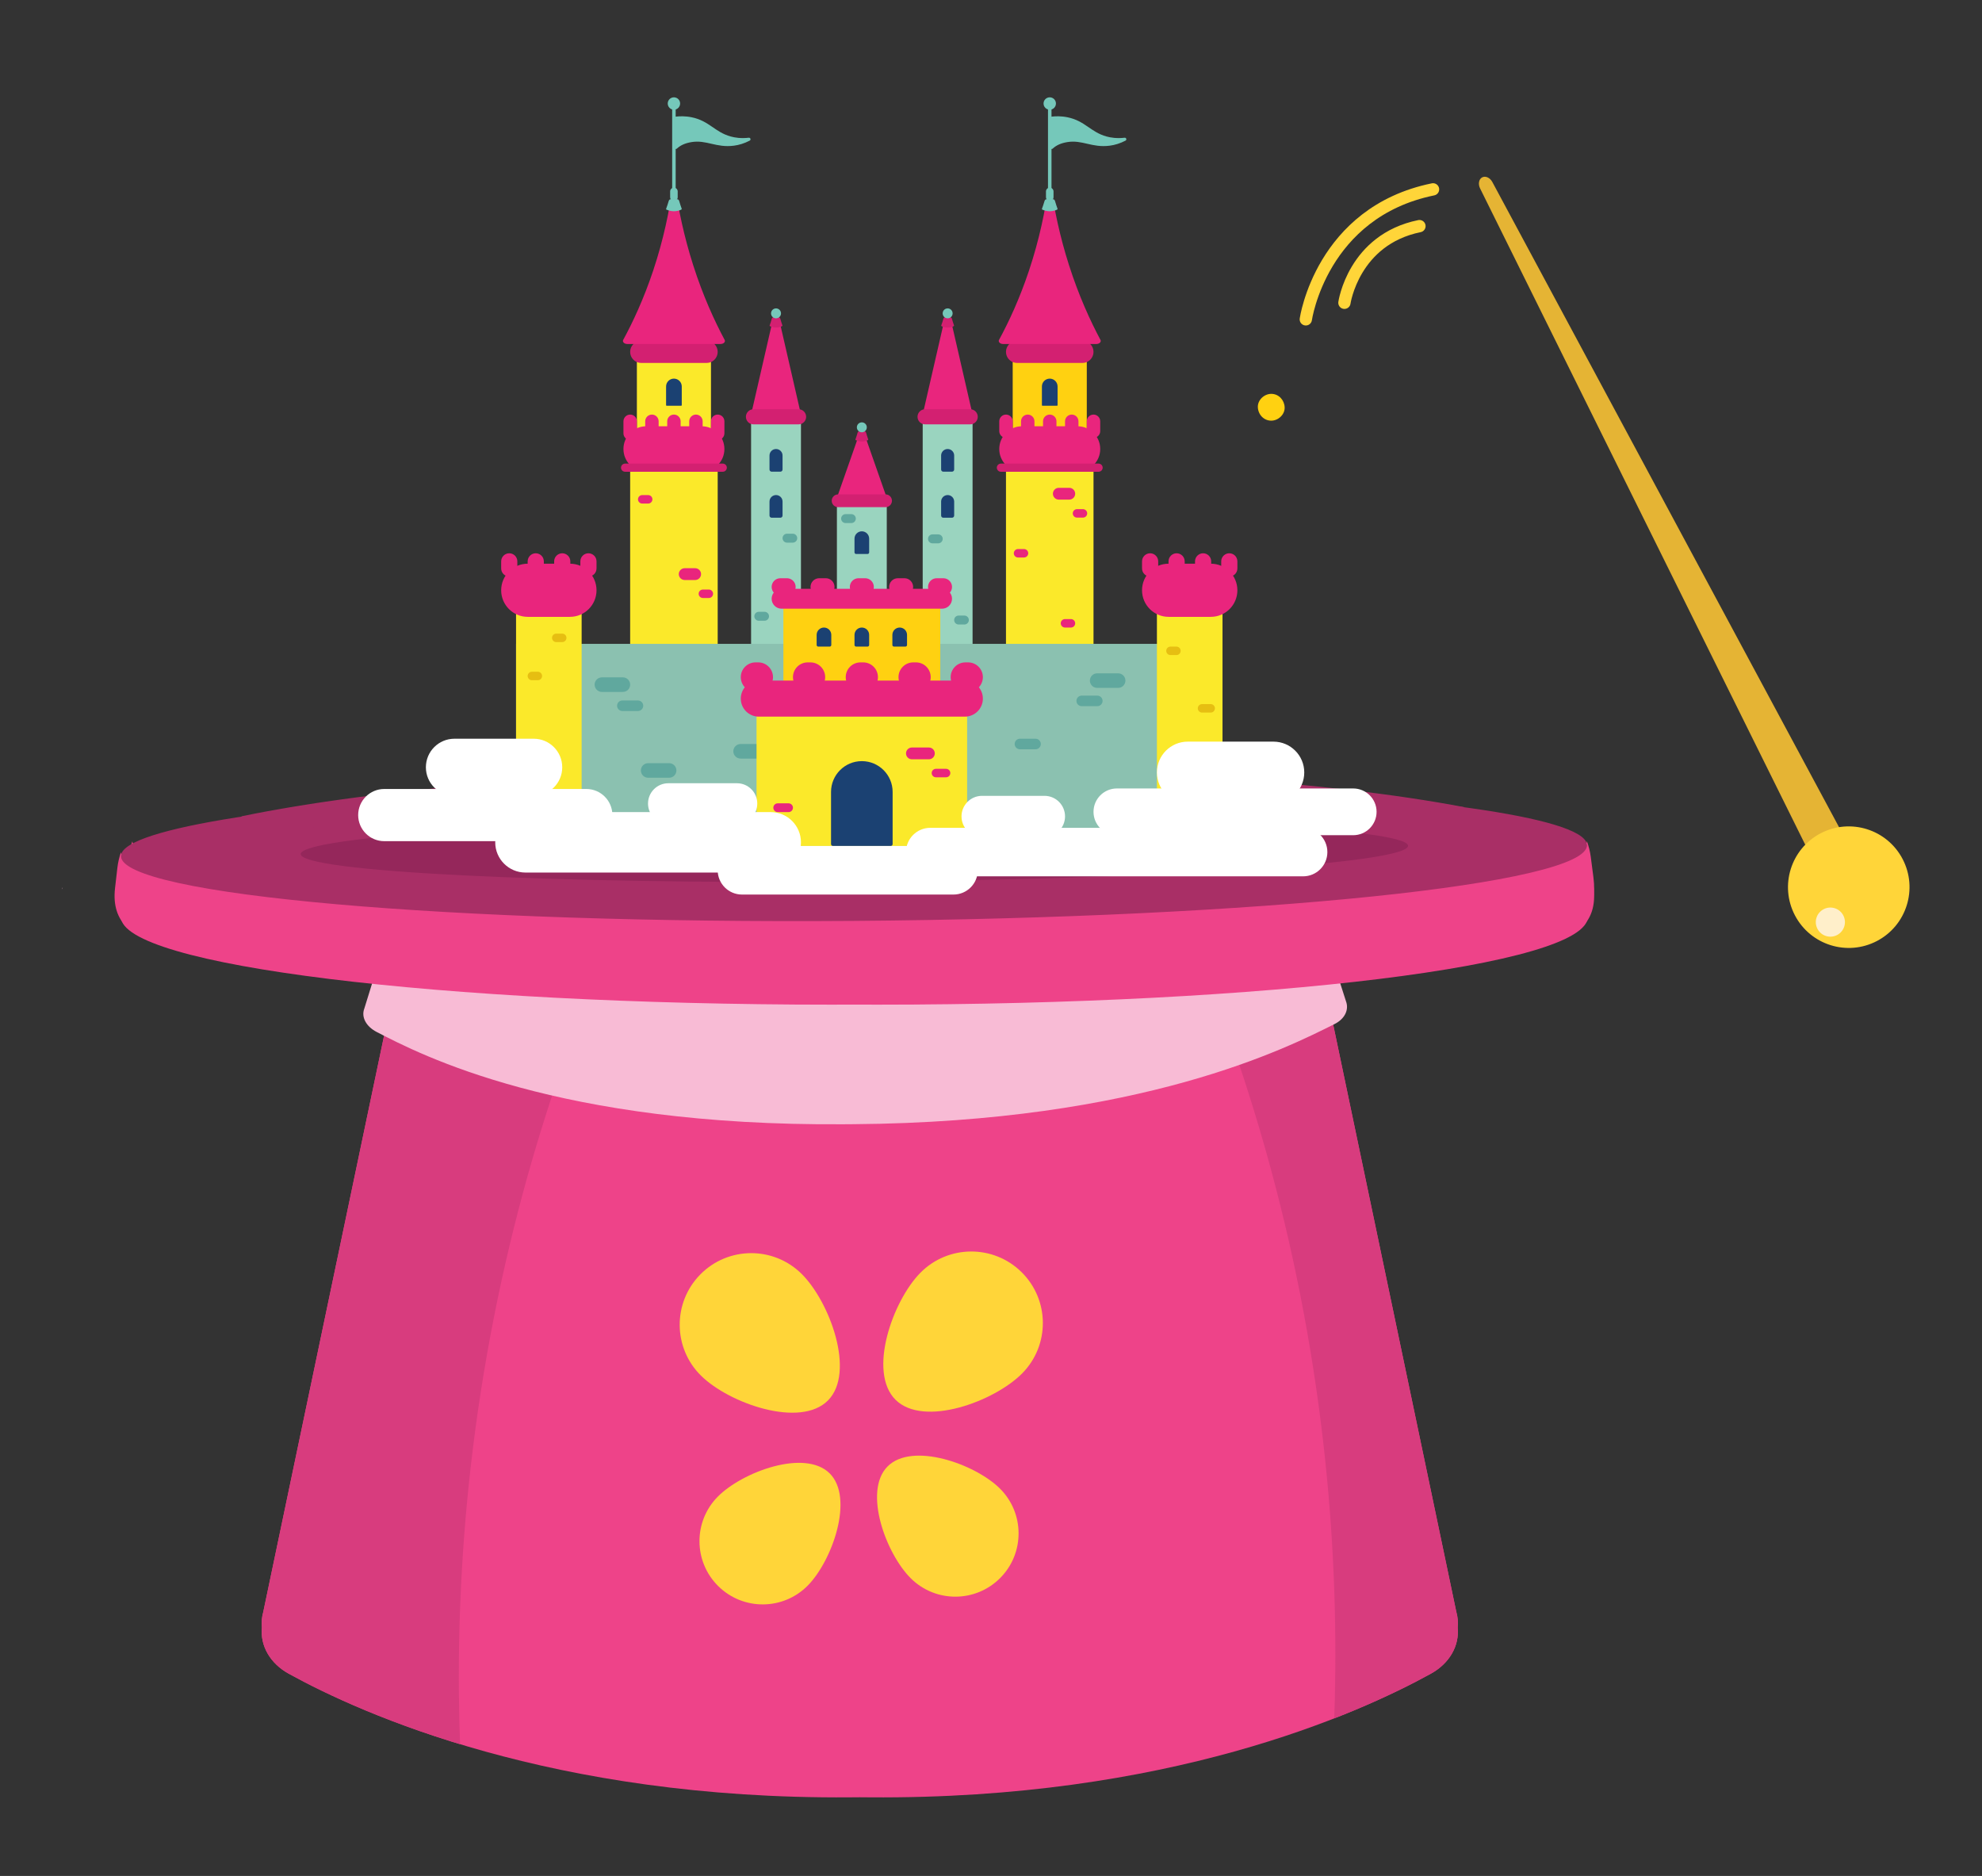 <?xml version="1.0" encoding="utf-8"?>
<!-- Generator: Adobe Illustrator 16.0.0, SVG Export Plug-In . SVG Version: 6.00 Build 0)  -->
<!DOCTYPE svg PUBLIC "-//W3C//DTD SVG 1.1//EN" "http://www.w3.org/Graphics/SVG/1.1/DTD/svg11.dtd">
<svg version="1.1" id="Layer_1" xmlns="http://www.w3.org/2000/svg" xmlns:xlink="http://www.w3.org/1999/xlink" x="0px" y="0px"
	 width="634px" height="600px" viewBox="0 0 634 600" enable-background="new 0 0 634 600" xml:space="preserve">
<rect x="0" y="0" width="634" height="600" fill="#333333" stroke="none"/>
<g>
	<defs>
		<rect id="SVGID_1_" x="-268" y="-237" width="1920" height="1080"/>
	</defs>
	<clipPath id="SVGID_2_">
		<use xlink:href="#SVGID_1_"  overflow="visible"/>
	</clipPath>
</g>
<g>
	<defs>
		<rect id="SVGID_3_" x="-268" y="-237" width="1920" height="1080"/>
	</defs>
	<clipPath id="SVGID_4_">
		<use xlink:href="#SVGID_3_"  overflow="visible"/>
	</clipPath>
	<path clip-path="url(#SVGID_4_)" fill="#F8BBD5" d="M19.77,284.426c0,0.001,0.002,0.003,0.002,0.004
		c0.092-0.212,0.203-0.412,0.303-0.62C19.872,284.014,19.769,284.22,19.77,284.426"/>
	<path clip-path="url(#SVGID_4_)" fill="#EE4389" d="M465.831,515.479l-49.637-236.715l-141.164,1.057l-141.163-1.057
		L84.229,515.479c-0.485,1.697-0.624,3.415-0.457,5.093c-0.574,5.788,2.613,11.445,8.556,14.725
		c23.465,12.954,84.357,40.274,179.514,39.562l3.187-0.024l3.189,0.024c95.156,0.713,156.049-26.607,179.512-39.562
		c5.945-3.279,9.13-8.937,8.557-14.725C466.455,518.895,466.315,517.177,465.831,515.479"/>
</g>
<g>
	<defs>
		<path id="SVGID_5_" d="M275.029,279.821l-141.162-1.057L84.229,515.479c-0.485,1.698-0.623,3.416-0.456,5.094
			c-0.574,5.788,2.613,11.445,8.555,14.725c23.466,12.953,84.357,40.274,179.514,39.563l3.187-0.026l3.19,0.026
			c95.155,0.712,156.048-26.609,179.511-39.563c5.946-3.279,9.131-8.937,8.557-14.725c0.168-1.678,0.029-3.396-0.457-5.094
			l-49.637-236.714L275.029,279.821z"/>
	</defs>
	<clipPath id="SVGID_6_">
		<use xlink:href="#SVGID_5_"  overflow="visible"/>
	</clipPath>
	<path clip-path="url(#SVGID_6_)" fill="#D83C7E" d="M366.276,267.201c17.514,35.641,37.43,85.186,49.591,146.632
		c12.96,65.484,12.679,122.086,9.361,163.15c41.306-16.595,82.61-33.192,123.915-49.787l-84.26-288.194L366.276,267.201z"/>
	<path clip-path="url(#SVGID_6_)" fill="#D83C7E" d="M207.654,274.352c-17.515,35.641-37.431,85.185-49.592,146.633
		c-12.96,65.482-12.679,122.085-9.361,163.147c-41.305-16.595-82.61-33.19-123.915-49.787l84.261-288.192L207.654,274.352z"/>
</g>
<g>
	<defs>
		<rect id="SVGID_7_" x="-268" y="-237" width="1920" height="1080"/>
	</defs>
	<clipPath id="SVGID_8_">
		<use xlink:href="#SVGID_7_"  overflow="visible"/>
	</clipPath>
	<path clip-path="url(#SVGID_8_)" fill="#F8BBD5" d="M160.446,322.23c-0.775,2.811,0.487,5.804,2.853,7.506
		c10.2,7.342,41.889,25.246,107.841,24.753l2.086-0.016c66.611-0.499,100.206-19.258,110.837-26.609
		c2.348-1.624,3.384-4.534,2.634-7.29l-8.642-37.057l-1.19-4.456l-207.206,1.552L160.446,322.23z"/>
	<path clip-path="url(#SVGID_8_)" fill="#F8BBD5" d="M116.542,322.558c-1.085,2.812,0.659,5.803,3.937,7.498
		c14.134,7.312,58.102,30.212,149.636,29.525l2.895-0.021c92.448-0.692,139.091-24.635,153.866-32.02
		c3.264-1.629,4.71-4.544,3.677-7.297l-11.886-37.032l-1.64-4.452l-287.578,2.152L116.542,322.558z"/>
	<path clip-path="url(#SVGID_8_)" fill="#EE4389" d="M51.608,301.523c151.229,22.259,294.811,21.156,445.516-3.336
		c8.887-1.762,14.018-6.537,12.57-17.666c-0.342-2.629-0.514-3.941-0.856-6.571c-0.225-1.738-0.668-3.348-1.203-4.891
		c0.038,8.468-104.879,16.118-234.361,17.088c-129.47,0.97-234.48-5.108-234.591-13.573c-0.511,1.55-0.928,3.167-1.128,4.906
		c-0.303,2.634-0.455,3.949-0.758,6.583C35.515,295.212,42.695,299.895,51.608,301.523"/>
	<path clip-path="url(#SVGID_8_)" fill="#F8BBD5" d="M507.726,280.914c-0.002-0.205-0.106-0.408-0.312-0.61
		c0.103,0.206,0.216,0.402,0.31,0.612C507.724,280.915,507.726,280.915,507.726,280.914"/>
	<path clip-path="url(#SVGID_8_)" fill="#EE4389" d="M493.48,293.242c0,15.51-101.81,28.083-227.398,28.083
		c-125.589,0-227.399-12.573-227.399-28.083s101.81-28.083,227.399-28.083C391.67,265.159,493.48,277.732,493.48,293.242"/>
	<path clip-path="url(#SVGID_8_)" fill="#EE4389" d="M495.083,301.524c-150.143,22.267-292.691,21.172-442.311-3.313
		c-8.824-1.761-13.917-6.535-12.478-17.665c0.339-2.628,0.509-3.941,0.849-6.57c0.224-1.738,0.664-3.349,1.195-4.892
		c-0.038,8.469,104.123,16.113,232.675,17.076c128.539,0.963,232.795-5.121,232.904-13.586c0.507,1.55,0.921,3.167,1.12,4.907
		c0.301,2.633,0.45,3.948,0.752,6.582C511.063,295.212,503.934,299.895,495.083,301.524"/>
	<path clip-path="url(#SVGID_8_)" fill="#EE4389" d="M53.105,293.242c0,15.51,101.81,28.083,227.398,28.083
		c125.589,0,227.399-12.573,227.399-28.083s-101.81-28.083-227.399-28.083C154.915,265.159,53.105,277.732,53.105,293.242"/>
	<path clip-path="url(#SVGID_8_)" fill="#A92F66" d="M468.483,258.178c-42.924-8.252-114.597-13.337-195.771-12.729
		c-81.175,0.607-152.765,6.765-195.56,15.66C209.664,298.749,336.686,297.763,468.483,258.178"/>
	<path clip-path="url(#SVGID_8_)" fill="#A92F66" d="M273.337,294.539c129.482-0.97,234.375-11.809,234.308-24.212
		c-0.095-0.4-0.21-0.771-0.314-1.161c-2.306-4.27-17.202-8.126-41.164-11.27c-130.152,27.407-255.507,28.37-386.189,2.892
		c-23.906,3.501-38.74,7.581-40.987,11.883c-0.098,0.394-0.209,0.771-0.299,1.173C38.832,286.242,143.866,295.509,273.337,294.539"
		/>
	<path clip-path="url(#SVGID_8_)" fill="#FFD539" d="M224.247,440c-9.005-8.871-9.114-23.365-0.242-32.371
		c8.872-9.006,23.361-9.114,32.368-0.242c9.006,8.872,17.373,31.5,8.502,40.507C256.001,456.898,233.252,448.872,224.247,440"/>
	<path clip-path="url(#SVGID_8_)" fill="#FFD539" d="M294.39,407.104c8.873-9.007,23.364-9.115,32.371-0.243
		c9.006,8.873,9.114,23.364,0.243,32.369c-8.873,9.007-31.501,17.373-40.508,8.501C277.491,438.859,285.517,416.11,294.39,407.104"
		/>
	<path clip-path="url(#SVGID_8_)" fill="#FFD539" d="M319.791,476.035c7.96,7.84,8.056,20.649,0.215,28.608
		c-7.842,7.96-20.647,8.057-28.609,0.215c-7.958-7.841-15.353-27.841-7.514-35.801C291.726,461.099,311.832,468.193,319.791,476.035
		"/>
	<path clip-path="url(#SVGID_8_)" fill="#FFD539" d="M258.391,507.118c-7.843,7.959-20.651,8.055-28.61,0.215
		c-7.961-7.841-8.057-20.647-0.214-28.609c7.841-7.959,27.84-15.353,35.799-7.512C273.324,479.053,266.231,499.159,258.391,507.118"
		/>
	<path clip-path="url(#SVGID_8_)" fill="#95275B" d="M450.399,270.516c0.042,5.619-79.217,10.768-177.03,11.5
		c-97.813,0.733-177.14-3.228-177.183-8.847c-0.042-5.619,79.218-10.769,177.03-11.501
		C371.03,260.935,450.357,264.897,450.399,270.516"/>
	<path clip-path="url(#SVGID_8_)" fill="#E5B434" d="M581.741,278.817L473.449,60.266c-0.694-1.402-0.4-2.972,0.663-3.534
		s2.504,0.09,3.245,1.467l115.436,214.775c2.159,4.016,1.386,8.667-1.714,10.306C587.979,284.918,583.766,282.904,581.741,278.817"
		/>
	<path clip-path="url(#SVGID_8_)" fill="#FFD539" d="M574.146,292.742c-4.965-9.516-1.275-21.256,8.241-26.221
		c9.517-4.965,21.256-1.275,26.221,8.242c4.965,9.516,1.275,21.255-8.241,26.22C590.851,305.949,579.111,302.259,574.146,292.742"/>
	<path clip-path="url(#SVGID_8_)" fill="#FFEFCA" d="M581.366,297.083c-1.19-2.281-0.306-5.096,1.976-6.286
		c2.281-1.19,5.095-0.306,6.286,1.975c1.19,2.282,0.305,5.096-1.976,6.287C585.371,300.249,582.556,299.364,581.366,297.083"/>
	
		<path clip-path="url(#SVGID_8_)" fill="none" stroke="#FFD539" stroke-width="3.93" stroke-linecap="round" stroke-linejoin="bevel" stroke-miterlimit="10" d="
		M417.701,102.138c0,0,4.902-34.27,40.697-41.576"/>
	
		<path clip-path="url(#SVGID_8_)" fill="none" stroke="#FFD539" stroke-width="3.93" stroke-linecap="round" stroke-linejoin="bevel" stroke-miterlimit="10" d="
		M430.054,96.839c0,0,2.891-20.207,23.997-24.515"/>
	<rect x="323.941" y="109.107" clip-path="url(#SVGID_8_)" fill="#FFD111" width="23.702" height="52.161"/>
	<rect x="321.792" y="140.745" clip-path="url(#SVGID_8_)" fill="#FBE92A" width="27.999" height="81.978"/>
	<path clip-path="url(#SVGID_8_)" fill="#E9257D" d="M344.664,150.886h-17.745c-4.019,0-7.276-3.258-7.276-7.276
		s3.257-7.276,7.276-7.276h17.745c4.019,0,7.275,3.258,7.275,7.276S348.683,150.886,344.664,150.886"/>
	<path clip-path="url(#SVGID_8_)" fill="#E9257D" d="M321.792,140.037L321.792,140.037c-1.187,0-2.148-0.962-2.148-2.148v-3.141
		c0-1.187,0.961-2.148,2.148-2.148s2.148,0.961,2.148,2.148v3.141C323.939,139.075,322.979,140.037,321.792,140.037"/>
	<path clip-path="url(#SVGID_8_)" fill="#E9257D" d="M335.791,140.037L335.791,140.037c-1.187,0-2.148-0.962-2.148-2.148v-3.141
		c0-1.187,0.961-2.148,2.148-2.148s2.148,0.961,2.148,2.148v3.141C337.938,139.075,336.978,140.037,335.791,140.037"/>
	<path clip-path="url(#SVGID_8_)" fill="#E9257D" d="M342.831,140.037L342.831,140.037c-1.187,0-2.148-0.962-2.148-2.148v-3.141
		c0-1.187,0.961-2.148,2.148-2.148s2.148,0.961,2.148,2.148v3.141C344.979,139.075,344.018,140.037,342.831,140.037"/>
	<path clip-path="url(#SVGID_8_)" fill="#E9257D" d="M328.751,140.037L328.751,140.037c-1.187,0-2.148-0.962-2.148-2.148v-3.141
		c0-1.187,0.961-2.148,2.148-2.148s2.148,0.961,2.148,2.148v3.141C330.899,139.075,329.938,140.037,328.751,140.037"/>
	<path clip-path="url(#SVGID_8_)" fill="#E9257D" d="M349.791,140.037L349.791,140.037c-1.187,0-2.148-0.962-2.148-2.148v-3.141
		c0-1.187,0.961-2.148,2.148-2.148s2.148,0.961,2.148,2.148v3.141C351.938,139.075,350.978,140.037,349.791,140.037"/>
	<rect x="203.724" y="109.107" clip-path="url(#SVGID_8_)" fill="#FBE92A" width="23.703" height="52.161"/>
	<rect x="201.575" y="140.745" clip-path="url(#SVGID_8_)" fill="#FBE92A" width="28" height="81.978"/>
	<path clip-path="url(#SVGID_8_)" fill="#E9257D" d="M224.447,150.886h-17.744c-4.019,0-7.277-3.258-7.277-7.276
		s3.258-7.276,7.277-7.276h17.744c4.019,0,7.276,3.258,7.276,7.276S228.466,150.886,224.447,150.886"/>
	<path clip-path="url(#SVGID_8_)" fill="#E9257D" d="M201.575,140.745L201.575,140.745c-1.187,0-2.148-0.962-2.148-2.148v-3.849
		c0-1.187,0.961-2.149,2.148-2.149s2.148,0.962,2.148,2.149v3.849C203.723,139.783,202.762,140.745,201.575,140.745"/>
	<path clip-path="url(#SVGID_8_)" fill="#E9257D" d="M215.575,140.745L215.575,140.745c-1.187,0-2.148-0.962-2.148-2.148v-3.849
		c0-1.187,0.961-2.149,2.148-2.149s2.148,0.962,2.148,2.149v3.849C217.723,139.783,216.762,140.745,215.575,140.745"/>
	<path clip-path="url(#SVGID_8_)" fill="#E9257D" d="M222.615,140.745L222.615,140.745c-1.187,0-2.149-0.962-2.149-2.148v-3.849
		c0-1.187,0.962-2.149,2.149-2.149s2.148,0.962,2.148,2.149v3.849C224.763,139.783,223.802,140.745,222.615,140.745"/>
	<path clip-path="url(#SVGID_8_)" fill="#E9257D" d="M208.536,140.745L208.536,140.745c-1.187,0-2.149-0.962-2.149-2.148v-3.849
		c0-1.187,0.962-2.149,2.149-2.149s2.148,0.962,2.148,2.149v3.849C210.684,139.783,209.723,140.745,208.536,140.745"/>
	<path clip-path="url(#SVGID_8_)" fill="#E9257D" d="M229.575,140.745L229.575,140.745c-1.187,0-2.148-0.962-2.148-2.148v-3.849
		c0-1.187,0.961-2.149,2.148-2.149s2.148,0.962,2.148,2.149v3.849C231.723,139.783,230.762,140.745,229.575,140.745"/>
	<path clip-path="url(#SVGID_8_)" fill="#D32071" d="M226.034,116.085h-20.918c-1.956,0-3.541-1.585-3.541-3.541
		c0-1.955,1.585-3.541,3.541-3.541h20.918c1.956,0,3.541,1.586,3.541,3.541C229.575,114.5,227.99,116.085,226.034,116.085"/>
	<path clip-path="url(#SVGID_8_)" fill="#D32071" d="M346.25,116.085h-20.919c-1.955,0-3.54-1.585-3.54-3.541
		c0-1.955,1.585-3.541,3.54-3.541h20.919c1.955,0,3.54,1.586,3.54,3.541C349.791,114.5,348.206,116.085,346.25,116.085"/>
	<path clip-path="url(#SVGID_8_)" fill="#E9257D" d="M319.535,108.774c-0.016,0.029-0.028,0.06-0.036,0.091
		c-0.146,0.602,0.504,1.159,1.371,1.159h29.843c0.867,0,1.517-0.558,1.371-1.16c-0.008-0.031-0.021-0.061-0.035-0.089
		c-3.293-6.161-6.966-14.168-10.101-23.98c-2.973-9.303-4.706-17.864-5.737-25.021c-0.069-0.475-0.755-0.472-0.822,0.004
		c-1.049,7.57-2.896,16.754-6.218,26.725C326.165,95.524,322.697,102.954,319.535,108.774"/>
	<path clip-path="url(#SVGID_8_)" fill="#E9257D" d="M199.319,108.774c-0.016,0.029-0.029,0.06-0.037,0.091
		c-0.146,0.602,0.505,1.159,1.372,1.159h29.842c0.868,0,1.518-0.558,1.371-1.16c-0.007-0.031-0.02-0.061-0.035-0.089
		c-3.293-6.161-6.966-14.168-10.101-23.98c-2.973-9.303-4.705-17.864-5.737-25.021c-0.069-0.475-0.755-0.472-0.821,0.004
		c-1.049,7.57-2.897,16.754-6.218,26.725C205.949,95.524,202.481,102.954,199.319,108.774"/>
	<path clip-path="url(#SVGID_8_)" fill="#1B4172" d="M338.137,129.769h-4.692c-0.089,0-0.161-0.072-0.161-0.161v-6.001
		c0-1.384,1.123-2.506,2.506-2.506c1.385,0,2.507,1.122,2.507,2.506v6.001C338.297,129.697,338.226,129.769,338.137,129.769"/>
	<rect x="240.258" y="134.966" clip-path="url(#SVGID_8_)" fill="#9AD4BF" width="15.952" height="74.763"/>
	<rect x="295.154" y="134.966" clip-path="url(#SVGID_8_)" fill="#9AD4BF" width="15.952" height="74.763"/>
	<rect x="267.707" y="160.788" clip-path="url(#SVGID_8_)" fill="#9AD4BF" width="15.952" height="48.941"/>
	<path clip-path="url(#SVGID_8_)" fill="#E9257D" d="M247.571,100.741l-7.296,31.766c-0.094,0.411,0.23,0.801,0.664,0.801h14.591
		c0.436,0,0.759-0.39,0.665-0.801l-7.296-31.766C248.741,100.054,247.728,100.054,247.571,100.741"/>
	<path clip-path="url(#SVGID_8_)" fill="#D32071" d="M255.456,135.723h-14.441c-1.333,0-2.414-1.081-2.414-2.415
		c0-1.333,1.081-2.414,2.414-2.414h14.441c1.333,0,2.414,1.081,2.414,2.414C257.87,134.642,256.789,135.723,255.456,135.723"/>
	<path clip-path="url(#SVGID_8_)" fill="#E9257D" d="M302.466,100.741l-7.295,31.766c-0.095,0.411,0.229,0.801,0.664,0.801h14.591
		c0.436,0,0.759-0.39,0.664-0.801l-7.295-31.766C303.637,100.054,302.624,100.054,302.466,100.741"/>
	<path clip-path="url(#SVGID_8_)" fill="#D32071" d="M310.351,135.723h-14.44c-1.334,0-2.415-1.081-2.415-2.415
		c0-1.333,1.081-2.414,2.415-2.414h14.44c1.334,0,2.415,1.081,2.415,2.414C312.766,134.642,311.685,135.723,310.351,135.723"/>
	<path clip-path="url(#SVGID_8_)" fill="#E9257D" d="M275.019,138.384l-7.296,20.794c-0.095,0.269,0.229,0.525,0.664,0.525h14.591
		c0.436,0,0.759-0.256,0.664-0.525l-7.295-20.794C276.189,137.935,275.176,137.935,275.019,138.384"/>
	<path clip-path="url(#SVGID_8_)" fill="#D32071" d="M283.276,162.207H268.09c-1.127,0-2.042-0.914-2.042-2.042
		s0.915-2.042,2.042-2.042h15.186c1.128,0,2.042,0.914,2.042,2.042S284.404,162.207,283.276,162.207"/>
	<rect x="165.075" y="205.931" clip-path="url(#SVGID_8_)" fill="#8BC1B0" width="225.979" height="64.645"/>
	<rect x="250.588" y="191.733" clip-path="url(#SVGID_8_)" fill="#FFD111" width="50.188" height="35.993"/>
	<path clip-path="url(#SVGID_8_)" fill="#E9257D" d="M301.347,194.685h-51.328c-1.759,0-3.185-1.426-3.185-3.184
		c0-1.759,1.426-3.185,3.185-3.185h51.328c1.759,0,3.184,1.426,3.184,3.185C304.531,193.259,303.106,194.685,301.347,194.685"/>
	<path clip-path="url(#SVGID_8_)" fill="#E9257D" d="M251.722,190.513h-2.1c-1.54,0-2.788-1.249-2.788-2.788
		c0-1.54,1.248-2.789,2.788-2.789h2.1c1.54,0,2.788,1.249,2.788,2.789C254.51,189.264,253.262,190.513,251.722,190.513"/>
	<path clip-path="url(#SVGID_8_)" fill="#E9257D" d="M276.733,190.513h-2.1c-1.54,0-2.789-1.249-2.789-2.788
		c0-1.54,1.249-2.789,2.789-2.789h2.1c1.54,0,2.788,1.249,2.788,2.789C279.521,189.264,278.273,190.513,276.733,190.513"/>
	<path clip-path="url(#SVGID_8_)" fill="#E9257D" d="M289.309,190.513h-2.101c-1.54,0-2.788-1.249-2.788-2.788
		c0-1.54,1.248-2.789,2.788-2.789h2.101c1.539,0,2.788,1.249,2.788,2.789C292.097,189.264,290.848,190.513,289.309,190.513"/>
	<path clip-path="url(#SVGID_8_)" fill="#E9257D" d="M264.157,190.513h-2.1c-1.54,0-2.788-1.249-2.788-2.788
		c0-1.54,1.248-2.789,2.788-2.789h2.1c1.54,0,2.788,1.249,2.788,2.789C266.945,189.264,265.697,190.513,264.157,190.513"/>
	<path clip-path="url(#SVGID_8_)" fill="#E9257D" d="M301.743,190.513h-2.1c-1.54,0-2.788-1.249-2.788-2.788
		c0-1.54,1.248-2.789,2.788-2.789h2.1c1.54,0,2.788,1.249,2.788,2.789C304.531,189.264,303.283,190.513,301.743,190.513"/>
	<path clip-path="url(#SVGID_8_)" fill="#1B4172" d="M304.531,150.86h-2.8c-0.379,0-0.686-0.308-0.686-0.687v-4.477
		c0-1.152,0.934-2.086,2.087-2.086c1.152,0,2.086,0.934,2.086,2.086v4.477C305.218,150.552,304.911,150.86,304.531,150.86"/>
	<path clip-path="url(#SVGID_8_)" fill="#1B4172" d="M304.531,165.587h-2.8c-0.379,0-0.686-0.307-0.686-0.686v-4.478
		c0-1.152,0.934-2.086,2.087-2.086c1.152,0,2.086,0.934,2.086,2.086v4.478C305.218,165.28,304.911,165.587,304.531,165.587"/>
	<path clip-path="url(#SVGID_8_)" fill="#1B4172" d="M277.509,177.186h-3.652c-0.286,0-0.519-0.232-0.519-0.518v-4.388
		c0-1.295,1.05-2.344,2.345-2.344c1.295,0,2.344,1.049,2.344,2.344v4.388C278.027,176.954,277.795,177.186,277.509,177.186"/>
	<path clip-path="url(#SVGID_8_)" fill="#1B4172" d="M277.509,206.808h-3.652c-0.286,0-0.519-0.232-0.519-0.518v-3.232
		c0-1.295,1.05-2.345,2.345-2.345c1.295,0,2.344,1.05,2.344,2.345v3.232C278.027,206.576,277.795,206.808,277.509,206.808"/>
	<path clip-path="url(#SVGID_8_)" fill="#1B4172" d="M265.396,206.808h-3.652c-0.286,0-0.518-0.232-0.518-0.518v-3.232
		c0-1.295,1.049-2.345,2.344-2.345c1.295,0,2.345,1.05,2.345,2.345v3.232C265.915,206.576,265.682,206.808,265.396,206.808"/>
	<path clip-path="url(#SVGID_8_)" fill="#1B4172" d="M289.623,206.808h-3.653c-0.286,0-0.518-0.232-0.518-0.518v-3.232
		c0-1.295,1.05-2.345,2.344-2.345c1.295,0,2.345,1.05,2.345,2.345v3.232C290.141,206.576,289.908,206.808,289.623,206.808"/>
	<path clip-path="url(#SVGID_8_)" fill="#60A89E" d="M325.144,263.325h-6.706c-1.287,0-2.33-1.043-2.33-2.331
		c0-1.287,1.043-2.33,2.33-2.33h6.706c1.287,0,2.33,1.043,2.33,2.33C327.474,262.282,326.431,263.325,325.144,263.325"/>
	<path clip-path="url(#SVGID_8_)" fill="#60A89E" d="M357.667,220.013h-6.706c-1.287,0-2.33-1.043-2.33-2.331
		c0-1.287,1.043-2.331,2.33-2.331h6.706c1.287,0,2.331,1.044,2.331,2.331C359.999,218.97,358.955,220.013,357.667,220.013"/>
	<path clip-path="url(#SVGID_8_)" fill="#60A89E" d="M351.001,225.864h-4.983c-0.933,0-1.69-0.756-1.69-1.689s0.757-1.69,1.69-1.69
		h4.983c0.933,0,1.689,0.757,1.689,1.69S351.935,225.864,351.001,225.864"/>
	<path clip-path="url(#SVGID_8_)" fill="#60A89E" d="M199.245,221.305h-6.706c-1.287,0-2.331-1.043-2.331-2.331
		c0-1.287,1.044-2.331,2.331-2.331h6.706c1.287,0,2.33,1.044,2.33,2.331C201.575,220.262,200.532,221.305,199.245,221.305"/>
	<path clip-path="url(#SVGID_8_)" fill="#60A89E" d="M204.067,227.412h-4.983c-0.934,0-1.69-0.756-1.69-1.689s0.756-1.69,1.69-1.69
		h4.983c0.933,0,1.689,0.757,1.689,1.69S205,227.412,204.067,227.412"/>
	<path clip-path="url(#SVGID_8_)" fill="#60A89E" d="M243.612,242.622h-6.706c-1.287,0-2.331-1.043-2.331-2.331
		c0-1.287,1.044-2.33,2.331-2.33h6.706c1.287,0,2.33,1.043,2.33,2.33C245.942,241.579,244.899,242.622,243.612,242.622"/>
	<path clip-path="url(#SVGID_8_)" fill="#60A89E" d="M371.4,257.007h-6.705c-1.288,0-2.331-1.043-2.331-2.331
		c0-1.287,1.043-2.331,2.331-2.331h6.705c1.287,0,2.331,1.044,2.331,2.331C373.731,255.964,372.687,257.007,371.4,257.007"/>
	<path clip-path="url(#SVGID_8_)" fill="#60A89E" d="M214.037,248.752h-6.706c-1.287,0-2.33-1.043-2.33-2.331
		c0-1.287,1.043-2.331,2.33-2.331h6.706c1.287,0,2.33,1.044,2.33,2.331C216.367,247.709,215.324,248.752,214.037,248.752"/>
	<path clip-path="url(#SVGID_8_)" fill="#60A89E" d="M190.619,266.704h-7.057c-0.932,0-1.689-0.756-1.689-1.689
		s0.757-1.69,1.689-1.69h7.057c0.933,0,1.689,0.757,1.689,1.69S191.552,266.704,190.619,266.704"/>
	<path clip-path="url(#SVGID_8_)" fill="#60A89E" d="M331.243,239.65h-4.983c-0.933,0-1.689-0.756-1.689-1.689
		c0-0.934,0.756-1.69,1.689-1.69h4.983c0.934,0,1.689,0.756,1.689,1.69C332.932,238.894,332.177,239.65,331.243,239.65"/>
	<path clip-path="url(#SVGID_8_)" fill="#FBE92A" d="M385.708,185.576h-10.291c-2.951,0-5.344,2.393-5.344,5.344v79.017
		c0,2.952,2.393,5.345,5.344,5.345h10.291c2.952,0,5.345-2.393,5.345-5.345V190.92C391.054,187.969,388.661,185.576,385.708,185.576
		"/>
	<path clip-path="url(#SVGID_8_)" fill="#FBE92A" d="M180.709,185.576h-10.291c-2.951,0-5.344,2.393-5.344,5.344v79.017
		c0,2.952,2.393,5.345,5.344,5.345h10.291c2.952,0,5.345-2.393,5.345-5.345V190.92C186.055,187.969,183.662,185.576,180.709,185.576
		"/>
	<rect x="242.004" y="222.268" clip-path="url(#SVGID_8_)" fill="#FBE92A" width="67.358" height="48.308"/>
	<path clip-path="url(#SVGID_8_)" fill="#E9257D" d="M308.637,229.21h-65.908c-3.184,0-5.765-2.581-5.765-5.764
		c0-3.183,2.581-5.764,5.765-5.764h65.908c3.184,0,5.764,2.581,5.764,5.764C314.401,226.629,311.821,229.21,308.637,229.21"/>
	<path clip-path="url(#SVGID_8_)" fill="#E9257D" d="M242.542,221.305h-0.854c-2.609,0-4.724-2.115-4.724-4.725
		c0-2.609,2.115-4.724,4.724-4.724h0.854c2.609,0,4.725,2.115,4.725,4.724C247.268,219.19,245.151,221.305,242.542,221.305"/>
	<path clip-path="url(#SVGID_8_)" fill="#E9257D" d="M276.11,221.305h-0.854c-2.609,0-4.724-2.115-4.724-4.725
		c0-2.609,2.115-4.724,4.724-4.724h0.854c2.609,0,4.725,2.115,4.725,4.724C280.835,219.19,278.719,221.305,276.11,221.305"/>
	<path clip-path="url(#SVGID_8_)" fill="#E9257D" d="M292.988,221.305h-0.854c-2.609,0-4.724-2.115-4.724-4.725
		c0-2.609,2.115-4.724,4.724-4.724h0.854c2.609,0,4.725,2.115,4.725,4.724C297.713,219.19,295.597,221.305,292.988,221.305"/>
	<path clip-path="url(#SVGID_8_)" fill="#E9257D" d="M259.231,221.305h-0.854c-2.609,0-4.724-2.115-4.724-4.725
		c0-2.609,2.115-4.724,4.724-4.724h0.854c2.609,0,4.725,2.115,4.725,4.724C263.956,219.19,261.84,221.305,259.231,221.305"/>
	<path clip-path="url(#SVGID_8_)" fill="#E9257D" d="M309.677,221.305h-0.854c-2.609,0-4.724-2.115-4.724-4.725
		c0-2.609,2.115-4.724,4.724-4.724h0.854c2.608,0,4.724,2.115,4.724,4.724C314.401,219.19,312.285,221.305,309.677,221.305"/>
	<path clip-path="url(#SVGID_8_)" fill="#1B4172" d="M284.917,270.575h-18.469c-0.341,0-0.617-0.276-0.617-0.618v-16.666
		c0-5.441,4.41-9.852,9.852-9.852c5.44,0,9.851,4.411,9.851,9.852v16.666C285.534,270.299,285.258,270.575,284.917,270.575"/>
	<path clip-path="url(#SVGID_8_)" fill="#E9257D" d="M297.132,242.854h-5.431c-1.043,0-1.888-0.845-1.888-1.888
		c0-1.042,0.845-1.887,1.888-1.887h5.431c1.043,0,1.889,0.845,1.889,1.887C299.021,242.009,298.175,242.854,297.132,242.854"/>
	<path clip-path="url(#SVGID_8_)" fill="#E9257D" d="M302.635,248.606h-3.255c-0.747,0-1.353-0.606-1.353-1.354
		s0.606-1.354,1.353-1.354h3.255c0.747,0,1.354,0.606,1.354,1.354S303.382,248.606,302.635,248.606"/>
	<path clip-path="url(#SVGID_8_)" fill="#E9257D" d="M248.649,265.656h-6.646v-3.912h6.646c1.08,0,1.956,0.876,1.956,1.956
		C250.605,264.78,249.729,265.656,248.649,265.656"/>
	<path clip-path="url(#SVGID_8_)" fill="#E9257D" d="M252.25,259.742h-3.474c-0.774,0-1.402-0.628-1.402-1.402
		c0-0.775,0.628-1.403,1.402-1.403h3.474c0.774,0,1.402,0.628,1.402,1.403C253.652,259.114,253.024,259.742,252.25,259.742"/>
	<path clip-path="url(#SVGID_8_)" fill="#D32071" d="M351.416,150.886h-31.249c-0.72,0-1.304-0.583-1.304-1.304
		c0-0.72,0.584-1.303,1.304-1.303h31.249c0.72,0,1.304,0.583,1.304,1.303C352.72,150.303,352.136,150.886,351.416,150.886"/>
	<path clip-path="url(#SVGID_8_)" fill="#D32071" d="M231.199,150.886h-31.248c-0.72,0-1.304-0.583-1.304-1.304
		c0-0.72,0.584-1.303,1.304-1.303h31.248c0.721,0,1.304,0.583,1.304,1.303C232.503,150.303,231.92,150.886,231.199,150.886"/>
	<path clip-path="url(#SVGID_8_)" fill="#FFD111" d="M406.646,134.546c2.242,0,4.391-1.972,4.287-4.287
		c-0.104-2.322-1.884-4.287-4.287-4.287c-2.242,0-4.391,1.972-4.287,4.287C402.463,132.583,404.243,134.546,406.646,134.546"/>
	<path clip-path="url(#SVGID_8_)" fill="#75C8BA" d="M337.465,64.263c-0.105-0.363-0.387-0.584-0.68-0.531
		c-0.332,0.061-0.698,0.097-1.093,0.09c-0.318-0.006-0.615-0.039-0.888-0.089c-0.291-0.053-0.569,0.17-0.674,0.53
		c-0.28,0.955-0.566,1.799-0.837,2.529c-0.003,0.007-0.005,0.014-0.006,0.021c-0.022,0.136,0.077,0.261,0.211,0.261
		c0.513,0.225,1.268,0.472,2.194,0.488c0.988,0.018,1.794-0.233,2.335-0.463c0.042-0.018,0.083-0.041,0.121-0.071
		c0.086-0.068,0.16-0.146,0.148-0.215c-0.001-0.007-0.003-0.014-0.006-0.021C338.025,66.064,337.742,65.22,337.465,64.263"/>
	<path clip-path="url(#SVGID_8_)" fill="#75C8BA" d="M335.791,65.465L335.791,65.465c-0.311,0-0.562-0.252-0.562-0.563V32.39
		c0-0.311,0.251-0.563,0.562-0.563c0.312,0,0.563,0.252,0.563,0.563v32.512C336.354,65.213,336.103,65.465,335.791,65.465"/>
	<path clip-path="url(#SVGID_8_)" fill="#75C8BA" d="M337.771,33.108c0,1.094-0.887,1.98-1.98,1.98c-1.094,0-1.981-0.886-1.981-1.98
		s0.887-1.98,1.981-1.98C336.884,31.128,337.771,32.014,337.771,33.108"/>
	<path clip-path="url(#SVGID_8_)" fill="#75C8BA" d="M335.791,60.022L335.791,60.022c-0.667,0-1.208,0.541-1.208,1.208v1.836
		c0,0.667,0.541,1.208,1.208,1.208c0.668,0,1.209-0.541,1.209-1.208V61.23C337,60.563,336.458,60.022,335.791,60.022"/>
	<path clip-path="url(#SVGID_8_)" fill="#75C8BA" d="M335.927,47.153v-9.357c0-0.251,0.187-0.463,0.437-0.492
		c1.288-0.147,3.102-0.211,5.168,0.22c5.575,1.16,7.343,4.735,12.431,6.133c1.384,0.38,3.301,0.679,5.776,0.393
		c0.546-0.063,0.775,0.676,0.286,0.93c-1.751,0.91-3.452,1.413-5.08,1.621c-5.675,0.725-8.765-1.955-13.576-1.145
		c-1.94,0.327-3.43,0.961-4.611,2.058C336.442,47.809,335.927,47.586,335.927,47.153"/>
	<path clip-path="url(#SVGID_8_)" fill="#75C8BA" d="M217.248,64.263c-0.105-0.363-0.387-0.584-0.68-0.531
		c-0.332,0.061-0.698,0.097-1.093,0.09c-0.318-0.006-0.615-0.039-0.888-0.089c-0.291-0.053-0.568,0.17-0.674,0.53
		c-0.28,0.955-0.565,1.799-0.837,2.529l-0.006,0.021c-0.022,0.136,0.078,0.261,0.211,0.261c0.513,0.225,1.268,0.472,2.194,0.488
		c0.988,0.018,1.795-0.233,2.335-0.463c0.042-0.018,0.083-0.041,0.121-0.071c0.086-0.068,0.16-0.146,0.148-0.215
		c-0.001-0.007-0.003-0.014-0.005-0.021C217.808,66.064,217.524,65.22,217.248,64.263"/>
	<path clip-path="url(#SVGID_8_)" fill="#75C8BA" d="M215.574,65.465L215.574,65.465c-0.312,0-0.563-0.252-0.563-0.563V32.39
		c0-0.311,0.251-0.563,0.563-0.563c0.311,0,0.562,0.252,0.562,0.563v32.512C216.136,65.213,215.885,65.465,215.574,65.465"/>
	<path clip-path="url(#SVGID_8_)" fill="#75C8BA" d="M217.554,33.108c0,1.094-0.887,1.98-1.98,1.98c-1.094,0-1.981-0.886-1.981-1.98
		s0.887-1.98,1.981-1.98C216.667,31.128,217.554,32.014,217.554,33.108"/>
	<path clip-path="url(#SVGID_8_)" fill="#75C8BA" d="M215.574,60.022L215.574,60.022c-0.668,0-1.209,0.541-1.209,1.208v1.836
		c0,0.667,0.541,1.208,1.209,1.208c0.667,0,1.208-0.541,1.208-1.208V61.23C216.782,60.563,216.241,60.022,215.574,60.022"/>
	<path clip-path="url(#SVGID_8_)" fill="#75C8BA" d="M215.709,47.153v-9.357c0-0.251,0.187-0.463,0.437-0.492
		c1.288-0.147,3.102-0.211,5.169,0.22c5.575,1.16,7.343,4.735,12.43,6.133c1.384,0.38,3.302,0.679,5.776,0.393
		c0.546-0.063,0.775,0.676,0.287,0.93c-1.752,0.91-3.453,1.413-5.081,1.621c-5.674,0.725-8.765-1.955-13.576-1.145
		c-1.939,0.327-3.429,0.961-4.611,2.058C216.225,47.809,215.709,47.586,215.709,47.153"/>
	<path clip-path="url(#SVGID_8_)" fill="#D32071" d="M249.606,101.964c-0.086-0.308-0.316-0.496-0.557-0.451
		c-0.271,0.052-0.571,0.082-0.895,0.076c-0.261-0.004-0.503-0.033-0.728-0.075c-0.238-0.046-0.466,0.144-0.551,0.449
		c-0.23,0.811-0.464,1.527-0.686,2.147c-0.002,0.006-0.004,0.012-0.005,0.018c-0.018,0.115,0.064,0.222,0.173,0.222
		c0.42,0.19,1.038,0.4,1.797,0.414c0.809,0.015,1.471-0.198,1.912-0.393c0.035-0.015,0.068-0.035,0.1-0.06
		c0.07-0.058,0.13-0.124,0.121-0.183c-0.001-0.006-0.002-0.012-0.004-0.017C250.065,103.492,249.834,102.776,249.606,101.964"/>
	<path clip-path="url(#SVGID_8_)" fill="#75C8BA" d="M249.826,100.226c0,0.879-0.712,1.591-1.591,1.591
		c-0.879,0-1.592-0.712-1.592-1.591s0.713-1.591,1.592-1.591C249.114,98.635,249.826,99.347,249.826,100.226"/>
	<path clip-path="url(#SVGID_8_)" fill="#D32071" d="M277.054,138.413c-0.087-0.308-0.316-0.496-0.557-0.451
		c-0.271,0.052-0.572,0.082-0.896,0.076c-0.26-0.004-0.503-0.033-0.727-0.075c-0.238-0.046-0.466,0.144-0.551,0.45
		c-0.23,0.811-0.464,1.526-0.686,2.147c-0.002,0.005-0.004,0.011-0.005,0.017c-0.018,0.115,0.064,0.222,0.173,0.222
		c0.42,0.19,1.038,0.4,1.796,0.414c0.81,0.015,1.471-0.198,1.913-0.393c0.035-0.015,0.068-0.035,0.1-0.06
		c0.07-0.058,0.13-0.124,0.121-0.183c-0.001-0.006-0.003-0.012-0.005-0.017C277.512,139.941,277.282,139.225,277.054,138.413"/>
	<path clip-path="url(#SVGID_8_)" fill="#75C8BA" d="M277.274,136.675c0,0.879-0.712,1.591-1.591,1.591
		c-0.879,0-1.592-0.712-1.592-1.591s0.713-1.591,1.592-1.591C276.562,135.084,277.274,135.796,277.274,136.675"/>
	<path clip-path="url(#SVGID_8_)" fill="#D32071" d="M304.502,101.964c-0.087-0.308-0.316-0.496-0.557-0.451
		c-0.272,0.052-0.572,0.082-0.896,0.076c-0.26-0.004-0.503-0.033-0.727-0.075c-0.238-0.046-0.466,0.144-0.552,0.449
		c-0.229,0.811-0.463,1.527-0.685,2.147c-0.002,0.006-0.004,0.012-0.005,0.018c-0.018,0.115,0.064,0.222,0.173,0.222
		c0.42,0.19,1.038,0.4,1.796,0.414c0.809,0.015,1.471-0.198,1.913-0.393c0.035-0.015,0.067-0.035,0.099-0.06
		c0.071-0.058,0.131-0.124,0.122-0.183c-0.001-0.006-0.003-0.012-0.005-0.017C304.96,103.492,304.73,102.776,304.502,101.964"/>
	<path clip-path="url(#SVGID_8_)" fill="#75C8BA" d="M304.722,100.226c0,0.879-0.713,1.591-1.591,1.591
		c-0.879,0-1.592-0.712-1.592-1.591s0.713-1.591,1.592-1.591C304.009,98.635,304.722,99.347,304.722,100.226"/>
	<path clip-path="url(#SVGID_8_)" fill="#E9257D" d="M387.313,197.293h-13.499c-4.695,0-8.502-3.807-8.502-8.502
		c0-4.696,3.807-8.502,8.502-8.502h13.499c4.695,0,8.502,3.806,8.502,8.502C395.815,193.486,392.008,197.293,387.313,197.293"/>
	<path clip-path="url(#SVGID_8_)" fill="#E9257D" d="M376.374,184.396L376.374,184.396c-1.429,0-2.587-1.158-2.587-2.586v-2.265
		c0-1.428,1.158-2.586,2.587-2.586c1.429,0,2.586,1.158,2.586,2.586v2.265C378.959,183.237,377.802,184.396,376.374,184.396"/>
	<path clip-path="url(#SVGID_8_)" fill="#E9257D" d="M384.848,184.396L384.848,184.396c-1.429,0-2.586-1.158-2.586-2.586v-2.265
		c0-1.428,1.157-2.586,2.586-2.586c1.429,0,2.587,1.158,2.587,2.586v2.265C387.435,183.237,386.277,184.396,384.848,184.396"/>
	<path clip-path="url(#SVGID_8_)" fill="#E9257D" d="M367.898,184.396L367.898,184.396c-1.428,0-2.586-1.158-2.586-2.586v-2.265
		c0-1.428,1.158-2.586,2.586-2.586c1.429,0,2.587,1.158,2.587,2.586v2.265C370.485,183.237,369.327,184.396,367.898,184.396"/>
	<path clip-path="url(#SVGID_8_)" fill="#E9257D" d="M393.228,184.396L393.228,184.396c-1.429,0-2.587-1.158-2.587-2.586v-2.265
		c0-1.428,1.158-2.586,2.587-2.586s2.587,1.158,2.587,2.586v2.265C395.815,183.237,394.657,184.396,393.228,184.396"/>
	<path clip-path="url(#SVGID_8_)" fill="#E9257D" d="M182.314,197.293h-13.499c-4.695,0-8.502-3.807-8.502-8.502
		c0-4.696,3.807-8.502,8.502-8.502h13.499c4.695,0,8.502,3.806,8.502,8.502C190.816,193.486,187.009,197.293,182.314,197.293"/>
	<path clip-path="url(#SVGID_8_)" fill="#E9257D" d="M171.375,184.396L171.375,184.396c-1.429,0-2.587-1.158-2.587-2.586v-2.265
		c0-1.428,1.158-2.586,2.587-2.586s2.587,1.158,2.587,2.586v2.265C173.961,183.237,172.804,184.396,171.375,184.396"/>
	<path clip-path="url(#SVGID_8_)" fill="#E9257D" d="M179.849,184.396L179.849,184.396c-1.428,0-2.586-1.158-2.586-2.586v-2.265
		c0-1.428,1.158-2.586,2.586-2.586c1.429,0,2.587,1.158,2.587,2.586v2.265C182.436,183.237,181.278,184.396,179.849,184.396"/>
	<path clip-path="url(#SVGID_8_)" fill="#E9257D" d="M162.899,184.396L162.899,184.396c-1.428,0-2.586-1.158-2.586-2.586v-2.265
		c0-1.428,1.158-2.586,2.586-2.586c1.429,0,2.587,1.158,2.587,2.586v2.265C165.486,183.237,164.328,184.396,162.899,184.396"/>
	<path clip-path="url(#SVGID_8_)" fill="#E9257D" d="M188.229,184.396L188.229,184.396c-1.429,0-2.586-1.158-2.586-2.586v-2.265
		c0-1.428,1.157-2.586,2.586-2.586s2.587,1.158,2.587,2.586v2.265C190.816,183.237,189.658,184.396,188.229,184.396"/>
	<path clip-path="url(#SVGID_8_)" fill="#1B4172" d="M217.92,129.769h-4.691c-0.089,0-0.162-0.072-0.162-0.161v-6.001
		c0-1.384,1.124-2.506,2.507-2.506c1.384,0,2.507,1.122,2.507,2.506v6.001C218.082,129.697,218.009,129.769,217.92,129.769"/>
	<path clip-path="url(#SVGID_8_)" fill="#1B4172" d="M249.635,150.86h-2.801c-0.379,0-0.686-0.308-0.686-0.687v-4.477
		c0-1.152,0.934-2.086,2.087-2.086c1.152,0,2.087,0.934,2.087,2.086v4.477C250.322,150.552,250.014,150.86,249.635,150.86"/>
	<path clip-path="url(#SVGID_8_)" fill="#1B4172" d="M249.635,165.587h-2.801c-0.379,0-0.686-0.307-0.686-0.686v-4.478
		c0-1.152,0.934-2.086,2.087-2.086c1.152,0,2.087,0.934,2.087,2.086v4.478C250.322,165.28,250.014,165.587,249.635,165.587"/>
	<path clip-path="url(#SVGID_8_)" fill="#E9257D" d="M342.038,159.8h-3.348c-1.043,0-1.888-0.845-1.888-1.888
		c0-1.043,0.845-1.888,1.888-1.888h3.348c1.043,0,1.888,0.845,1.888,1.888C343.926,158.955,343.081,159.8,342.038,159.8"/>
	<path clip-path="url(#SVGID_8_)" fill="#E9257D" d="M346.416,165.552h-1.905c-0.747,0-1.354-0.606-1.354-1.354
		c0-0.747,0.607-1.353,1.354-1.353h1.905c0.748,0,1.354,0.606,1.354,1.353C347.77,164.946,347.164,165.552,346.416,165.552"/>
	<path clip-path="url(#SVGID_8_)" fill="#E9257D" d="M222.367,185.509h-3.349c-1.043,0-1.887-0.845-1.887-1.888
		c0-1.042,0.844-1.887,1.887-1.887h3.349c1.042,0,1.888,0.845,1.888,1.887C224.255,184.664,223.409,185.509,222.367,185.509"/>
	<path clip-path="url(#SVGID_8_)" fill="#E9257D" d="M226.745,191.262h-1.905c-0.748,0-1.354-0.606-1.354-1.354
		c0-0.747,0.606-1.353,1.354-1.353h1.905c0.747,0,1.354,0.606,1.354,1.353C228.099,190.656,227.492,191.262,226.745,191.262"/>
	<path clip-path="url(#SVGID_8_)" fill="#E9257D" d="M207.339,161.057h-1.905c-0.748,0-1.354-0.606-1.354-1.354
		c0-0.747,0.606-1.353,1.354-1.353h1.905c0.748,0,1.354,0.606,1.354,1.353C208.693,160.451,208.087,161.057,207.339,161.057"/>
	<path clip-path="url(#SVGID_8_)" fill="#E9257D" d="M327.556,178.312h-1.906c-0.747,0-1.354-0.606-1.354-1.354
		c0-0.747,0.607-1.353,1.354-1.353h1.906c0.747,0,1.354,0.606,1.354,1.353C328.91,177.706,328.303,178.312,327.556,178.312"/>
	<path clip-path="url(#SVGID_8_)" fill="#E9257D" d="M342.572,200.713h-1.905c-0.747,0-1.354-0.606-1.354-1.354
		s0.607-1.354,1.354-1.354h1.905c0.748,0,1.354,0.606,1.354,1.354S343.32,200.713,342.572,200.713"/>
	<path clip-path="url(#SVGID_8_)" fill="#60A89E" d="M244.56,198.54h-1.834c-0.79,0-1.431-0.641-1.431-1.431
		c0-0.791,0.641-1.431,1.431-1.431h1.834c0.79,0,1.432,0.64,1.432,1.431C245.992,197.898,245.35,198.54,244.56,198.54"/>
	<path clip-path="url(#SVGID_8_)" fill="#60A89E" d="M253.586,173.561h-1.834c-0.79,0-1.431-0.641-1.431-1.431
		c0-0.791,0.641-1.431,1.431-1.431h1.834c0.79,0,1.431,0.64,1.431,1.431C255.018,172.919,254.376,173.561,253.586,173.561"/>
	<path clip-path="url(#SVGID_8_)" fill="#60A89E" d="M272.324,167.298h-1.834c-0.79,0-1.431-0.641-1.431-1.431
		c0-0.791,0.641-1.431,1.431-1.431h1.834c0.79,0,1.431,0.64,1.431,1.431C273.755,166.657,273.114,167.298,272.324,167.298"/>
	<path clip-path="url(#SVGID_8_)" fill="#60A89E" d="M308.482,199.741h-1.833c-0.791,0-1.432-0.641-1.432-1.431
		c0-0.791,0.641-1.431,1.432-1.431h1.833c0.791,0,1.432,0.64,1.432,1.431C309.914,199.1,309.273,199.741,308.482,199.741"/>
	<path clip-path="url(#SVGID_8_)" fill="#60A89E" d="M300.12,173.779h-1.833c-0.791,0-1.432-0.641-1.432-1.431
		c0-0.791,0.641-1.431,1.432-1.431h1.833c0.791,0,1.432,0.64,1.432,1.431C301.552,173.138,300.911,173.779,300.12,173.779"/>
	<path clip-path="url(#SVGID_8_)" fill="#E6BE12" d="M376.314,209.515h-1.905c-0.748,0-1.354-0.606-1.354-1.354
		s0.606-1.354,1.354-1.354h1.905c0.748,0,1.354,0.606,1.354,1.354S377.062,209.515,376.314,209.515"/>
	<path clip-path="url(#SVGID_8_)" fill="#E6BE12" d="M387.277,227.905h-2.775c-0.747,0-1.354-0.606-1.354-1.354
		c0-0.747,0.607-1.354,1.354-1.354h2.775c0.747,0,1.354,0.607,1.354,1.354C388.631,227.299,388.024,227.905,387.277,227.905"/>
	<path clip-path="url(#SVGID_8_)" fill="#E6BE12" d="M378.233,262.348h-3.824c-0.748,0-1.354-0.606-1.354-1.354
		c0-0.747,0.606-1.353,1.354-1.353h3.824c0.747,0,1.354,0.606,1.354,1.353C379.587,261.742,378.98,262.348,378.233,262.348"/>
	<path clip-path="url(#SVGID_8_)" fill="#E6BE12" d="M179.843,205.366h-1.906c-0.747,0-1.354-0.606-1.354-1.354
		c0-0.747,0.607-1.353,1.354-1.353h1.906c0.747,0,1.354,0.606,1.354,1.353C181.197,204.76,180.59,205.366,179.843,205.366"/>
	<path clip-path="url(#SVGID_8_)" fill="#E6BE12" d="M181.761,258.199h-3.824c-0.747,0-1.354-0.606-1.354-1.354
		c0-0.747,0.607-1.354,1.354-1.354h3.824c0.748,0,1.354,0.607,1.354,1.354C183.115,257.593,182.509,258.199,181.761,258.199"/>
	<path clip-path="url(#SVGID_8_)" fill="#E6BE12" d="M172.047,217.559h-1.906c-0.747,0-1.354-0.606-1.354-1.354
		c0-0.747,0.607-1.353,1.354-1.353h1.906c0.747,0,1.354,0.606,1.354,1.353C173.401,216.953,172.794,217.559,172.047,217.559"/>
	<path clip-path="url(#SVGID_8_)" fill="#E6BE12" d="M173.965,270.392h-3.824c-0.747,0-1.354-0.606-1.354-1.354
		c0-0.747,0.607-1.353,1.354-1.353h3.824c0.748,0,1.354,0.606,1.354,1.353C175.319,269.786,174.713,270.392,173.965,270.392"/>
	<path clip-path="url(#SVGID_8_)" fill="#FFFFFF" d="M416.842,280.282H297.569c-4.284,0-7.756-3.472-7.756-7.756
		c0-4.283,3.472-7.755,7.756-7.755h119.273c4.283,0,7.756,3.472,7.756,7.755C424.598,276.81,421.125,280.282,416.842,280.282"/>
	<path clip-path="url(#SVGID_8_)" fill="#FFFFFF" d="M432.863,267.129h-75.598c-4.128,0-7.474-3.346-7.474-7.474
		s3.346-7.474,7.474-7.474h75.598c4.128,0,7.474,3.346,7.474,7.474S436.991,267.129,432.863,267.129"/>
	<path clip-path="url(#SVGID_8_)" fill="#FFFFFF" d="M246.543,279.077h-78.463c-5.339,0-9.667-4.328-9.667-9.667
		c0-5.34,4.328-9.668,9.667-9.668h78.463c5.339,0,9.667,4.328,9.667,9.668C256.21,274.749,251.882,279.077,246.543,279.077"/>
	<path clip-path="url(#SVGID_8_)" fill="#FFFFFF" d="M304.998,286.111h-67.655c-4.29,0-7.768-3.478-7.768-7.768
		s3.478-7.768,7.768-7.768h67.655c4.29,0,7.769,3.478,7.769,7.768S309.288,286.111,304.998,286.111"/>
	<path clip-path="url(#SVGID_8_)" fill="#FFFFFF" d="M187.545,269.038h-64.627c-4.609,0-8.346-3.737-8.346-8.346
		c0-4.61,3.737-8.346,8.346-8.346h64.627c4.609,0,8.346,3.736,8.346,8.346C195.892,265.301,192.154,269.038,187.545,269.038"/>
	<path clip-path="url(#SVGID_8_)" fill="#FFFFFF" d="M170.715,254.54h-25.35c-5.045,0-9.133-4.09-9.133-9.135
		c0-5.045,4.088-9.134,9.133-9.134h25.35c5.045,0,9.134,4.089,9.134,9.134C179.849,250.45,175.76,254.54,170.715,254.54"/>
	<path clip-path="url(#SVGID_8_)" fill="#FFFFFF" d="M407.347,256.918h-27.416c-5.444,0-9.857-4.413-9.857-9.857
		s4.413-9.858,9.857-9.858h27.416c5.443,0,9.857,4.414,9.857,9.858S412.79,256.918,407.347,256.918"/>
	<path clip-path="url(#SVGID_8_)" fill="#FFFFFF" d="M334.11,267.685h-19.972c-3.63,0-6.572-2.942-6.572-6.572
		c0-3.63,2.942-6.573,6.572-6.573h19.972c3.63,0,6.572,2.943,6.572,6.573C340.682,264.743,337.74,267.685,334.11,267.685"/>
	<path clip-path="url(#SVGID_8_)" fill="#FFFFFF" d="M235.742,263.503h-21.958c-3.588,0-6.496-2.909-6.496-6.496
		c0-3.588,2.908-6.496,6.496-6.496h21.958c3.588,0,6.496,2.908,6.496,6.496C242.238,260.594,239.33,263.503,235.742,263.503"/>
</g>
<g>
	<defs>
		<rect id="SVGID_9_" x="-268" y="-237" width="1920" height="1080"/>
	</defs>
	<clipPath id="SVGID_10_">
		<use xlink:href="#SVGID_9_"  overflow="visible"/>
	</clipPath>
</g>
<g>
	<defs>
		<path id="SVGID_11_" d="M161.205,159.884c-0.275,1.526-0.409,3.072-0.409,4.621v206.06l93.01-34.697
			c10.292-3.838,17.115-13.668,17.115-24.652V158.563V93.281V57.194C270.921,57.194,176.147,71.504,161.205,159.884"/>
	</defs>
	<clipPath id="SVGID_12_">
		<use xlink:href="#SVGID_11_"  overflow="visible"/>
	</clipPath>
</g>
<g>
	<defs>
		<path id="SVGID_13_" d="M348.558,93.281v65.282v152.652c0,10.984,6.824,20.814,17.116,24.652l93.01,34.697v-206.06
			c0-1.549-0.134-3.095-0.408-4.621c-14.944-88.38-109.718-102.69-109.718-102.69V93.281z"/>
	</defs>
	<clipPath id="SVGID_14_">
		<use xlink:href="#SVGID_13_"  overflow="visible"/>
	</clipPath>
</g>
<g>
	<defs>
		<rect id="SVGID_15_" x="-268" y="-237" width="1920" height="1080"/>
	</defs>
	<clipPath id="SVGID_16_">
		<use xlink:href="#SVGID_15_"  overflow="visible"/>
	</clipPath>
</g>
<g>
	<defs>
		<rect id="SVGID_17_" x="-268" y="-237" width="1920" height="1080"/>
	</defs>
	<clipPath id="SVGID_18_">
		<use xlink:href="#SVGID_17_"  overflow="visible"/>
	</clipPath>
</g>
</svg>
